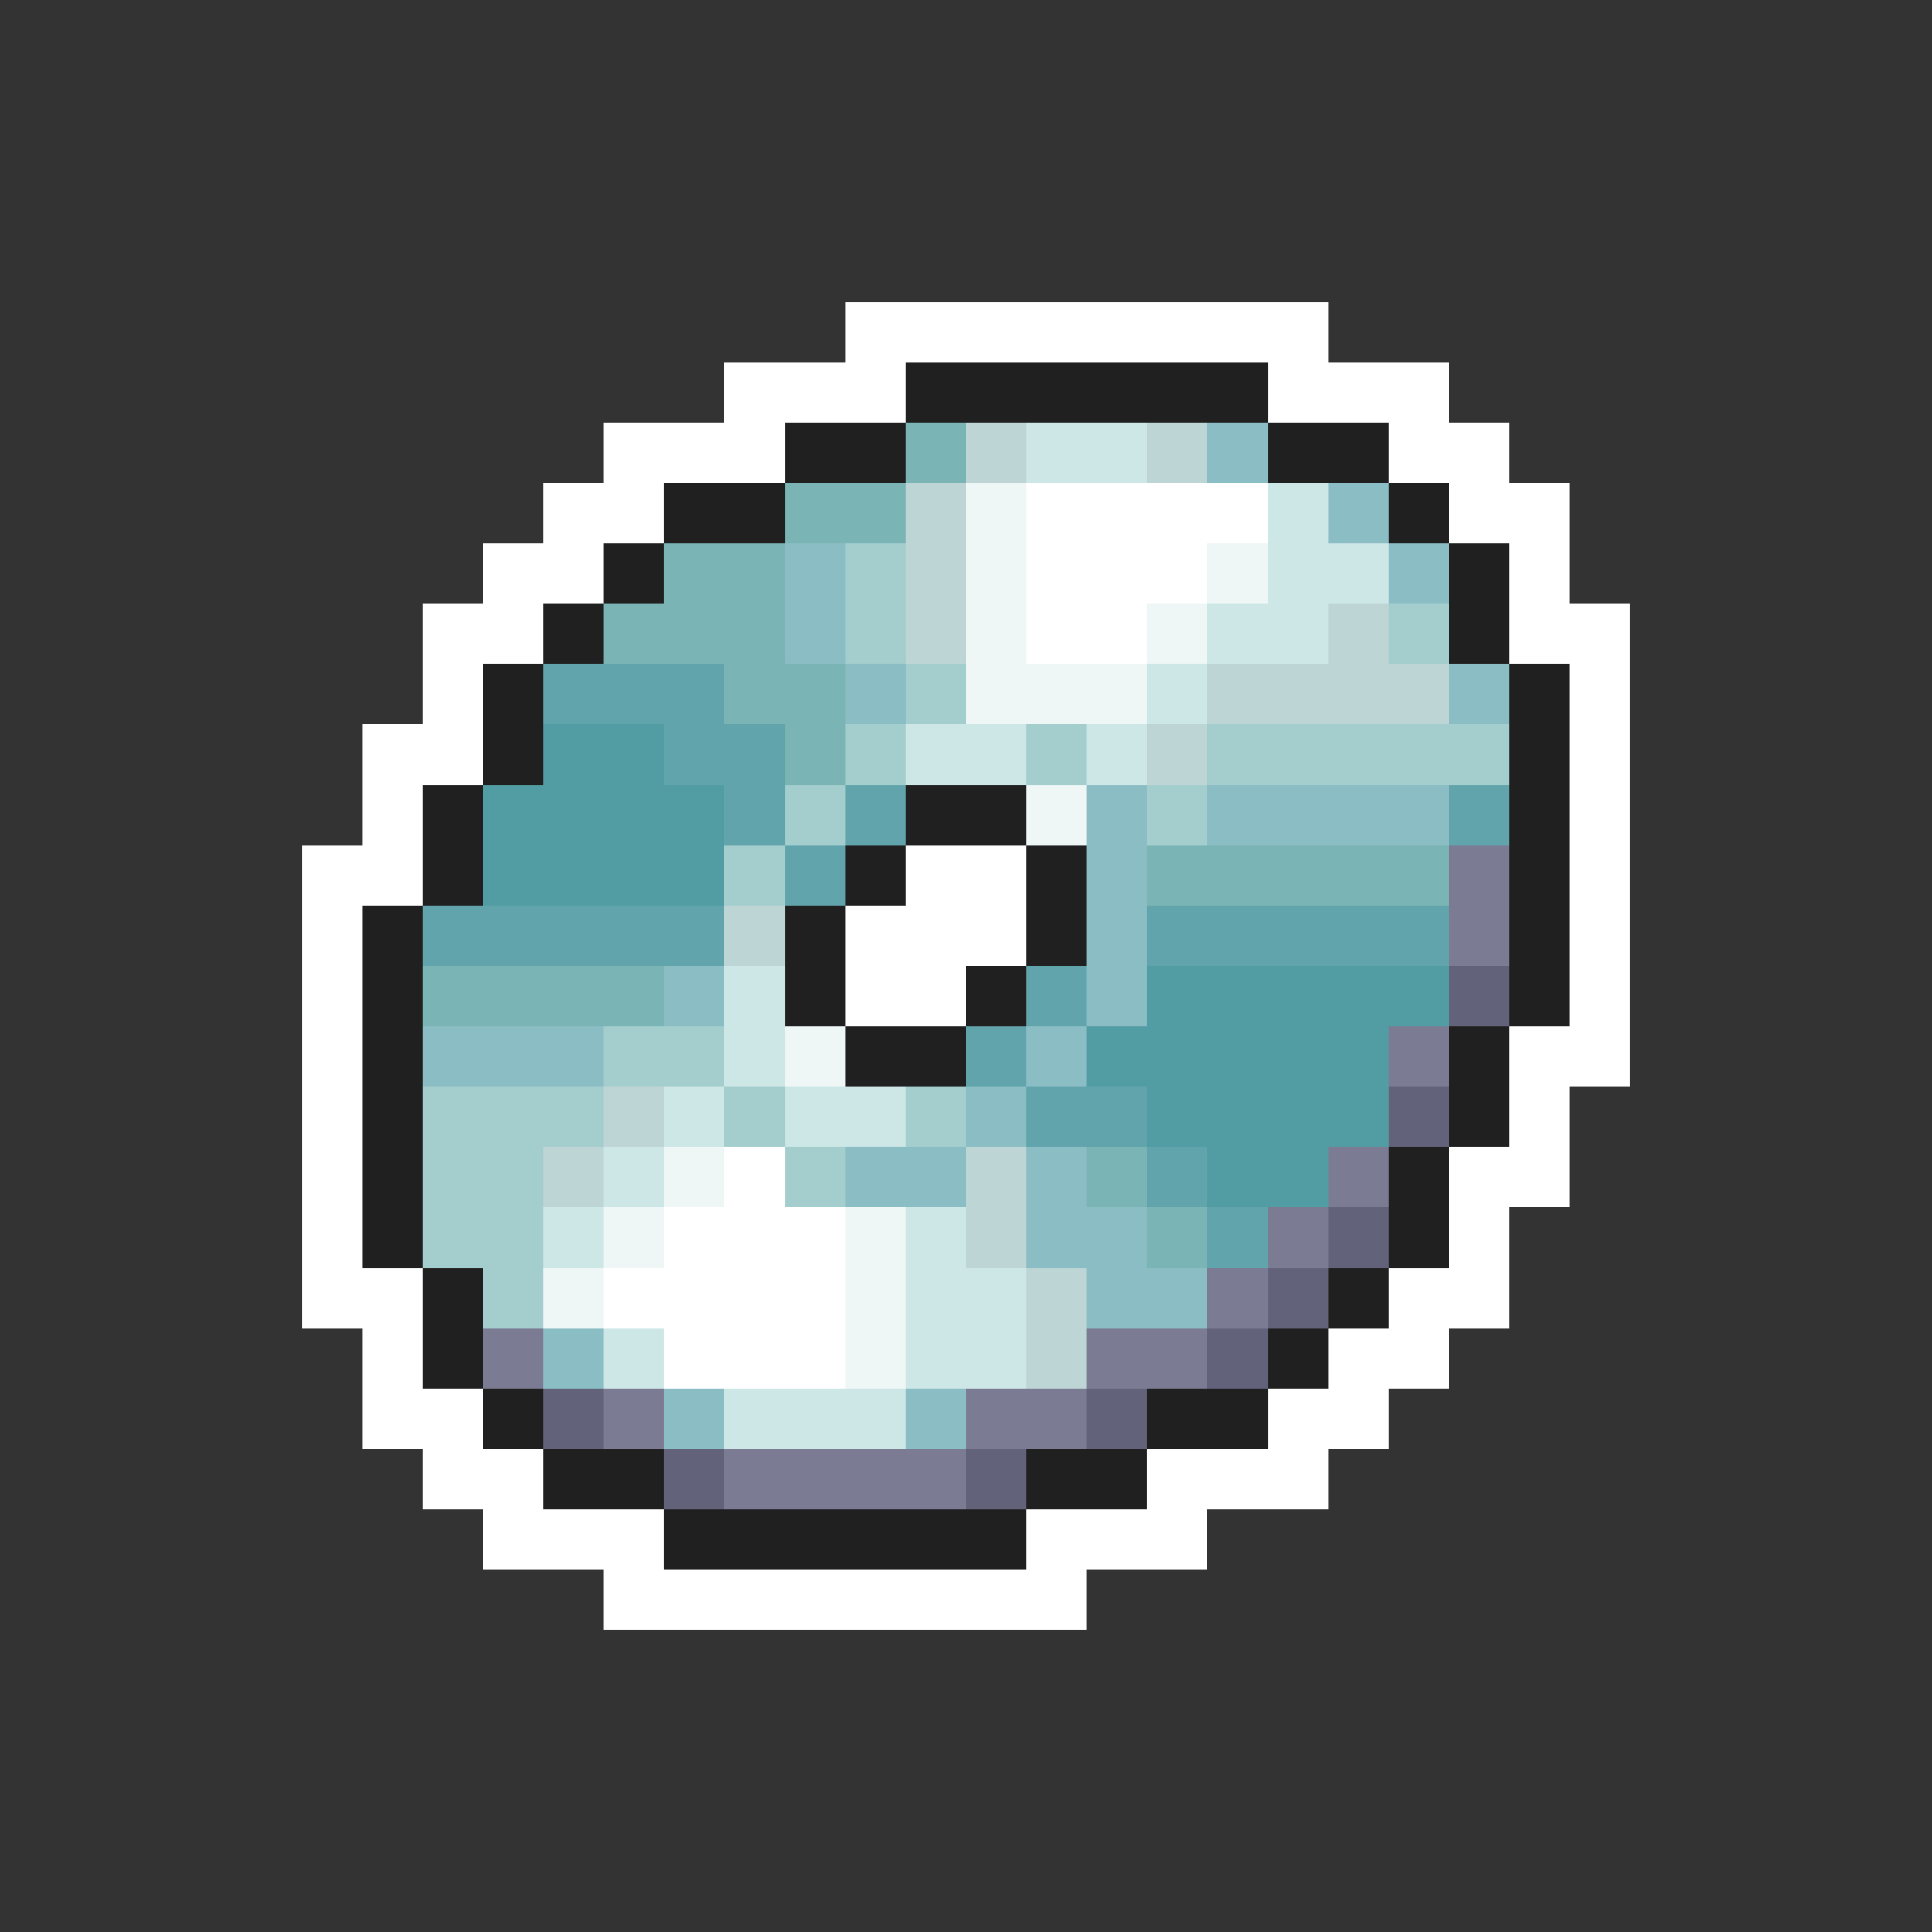 <svg xmlns="http://www.w3.org/2000/svg" viewBox="0 -0.5 32 32" shape-rendering="crispEdges">
<rect x="0" y="-0.5" width="32" height="32" fill="#333333" stroke="none"/>
<path stroke="#ffffff" d="M14 5h8M12 6h3M21 6h3M10 7h3M23 7h2M9 8h2M17 8h4M24 8h2M8 9h2M17 9h3M25 9h1M7 10h2M17 10h2M25 10h2M7 11h1M26 11h1M6 12h2M26 12h1M6 13h1M26 13h1M5 14h2M15 14h2M26 14h1M5 15h1M14 15h3M26 15h1M5 16h1M14 16h2M26 16h1M5 17h1M25 17h2M5 18h1M25 18h1M5 19h1M12 19h1M24 19h2M5 20h1M11 20h3M24 20h1M5 21h2M10 21h4M23 21h2M6 22h1M11 22h3M22 22h2M6 23h2M21 23h2M7 24h2M19 24h3M8 25h3M17 25h3M10 26h8" />
<path stroke="#202020" d="M15 6h6M13 7h2M21 7h2M11 8h2M23 8h1M10 9h1M24 9h1M9 10h1M24 10h1M8 11h1M25 11h1M8 12h1M25 12h1M7 13h1M15 13h2M25 13h1M7 14h1M14 14h1M17 14h1M25 14h1M6 15h1M13 15h1M17 15h1M25 15h1M6 16h1M13 16h1M16 16h1M25 16h1M6 17h1M14 17h2M24 17h1M6 18h1M24 18h1M6 19h1M23 19h1M6 20h1M23 20h1M7 21h1M22 21h1M7 22h1M21 22h1M8 23h1M19 23h2M9 24h2M17 24h2M11 25h6" />
<path stroke="#7bb4b4" d="M15 7h1M13 8h2M11 9h2M10 10h3M12 11h2M13 12h1M19 14h5M7 16h4M18 19h1M19 20h1" />
<path stroke="#bdd5d5" d="M16 7h1M19 7h1M15 8h1M15 9h1M15 10h1M22 10h1M20 11h4M19 12h1M12 15h1M10 18h1M9 19h1M16 19h1M16 20h1M17 21h1M17 22h1" />
<path stroke="#cde6e6" d="M17 7h2M21 8h1M21 9h2M20 10h2M19 11h1M15 12h2M18 12h1M12 16h1M12 17h1M11 18h1M13 18h2M10 19h1M9 20h1M15 20h1M15 21h2M10 22h1M15 22h2M12 23h3" />
<path stroke="#8bbdc5" d="M20 7h1M22 8h1M13 9h1M23 9h1M13 10h1M14 11h1M24 11h1M18 13h1M20 13h4M18 14h1M18 15h1M11 16h1M18 16h1M7 17h3M17 17h1M16 18h1M14 19h2M17 19h1M17 20h2M18 21h2M9 22h1M11 23h1M15 23h1" />
<path stroke="#eef6f6" d="M16 8h1M16 9h1M20 9h1M16 10h1M19 10h1M16 11h3M17 13h1M13 17h1M11 19h1M10 20h1M14 20h1M9 21h1M14 21h1M14 22h1" />
<path stroke="#a4cdcd" d="M14 9h1M14 10h1M23 10h1M15 11h1M14 12h1M17 12h1M20 12h5M13 13h1M19 13h1M12 14h1M10 17h2M7 18h3M12 18h1M15 18h1M7 19h2M13 19h1M7 20h2M8 21h1" />
<path stroke="#62a4ac" d="M9 11h3M11 12h2M12 13h1M14 13h1M24 13h1M13 14h1M7 15h5M19 15h5M17 16h1M16 17h1M17 18h2M19 19h1M20 20h1" />
<path stroke="#529ca4" d="M9 12h2M8 13h4M8 14h4M19 16h5M18 17h5M19 18h4M20 19h2" />
<path stroke="#7b7b94" d="M24 14h1M24 15h1M23 17h1M22 19h1M21 20h1M20 21h1M8 22h1M18 22h2M10 23h1M16 23h2M12 24h4" />
<path stroke="#62627b" d="M24 16h1M23 18h1M22 20h1M21 21h1M20 22h1M9 23h1M18 23h1M11 24h1M16 24h1" />
</svg>